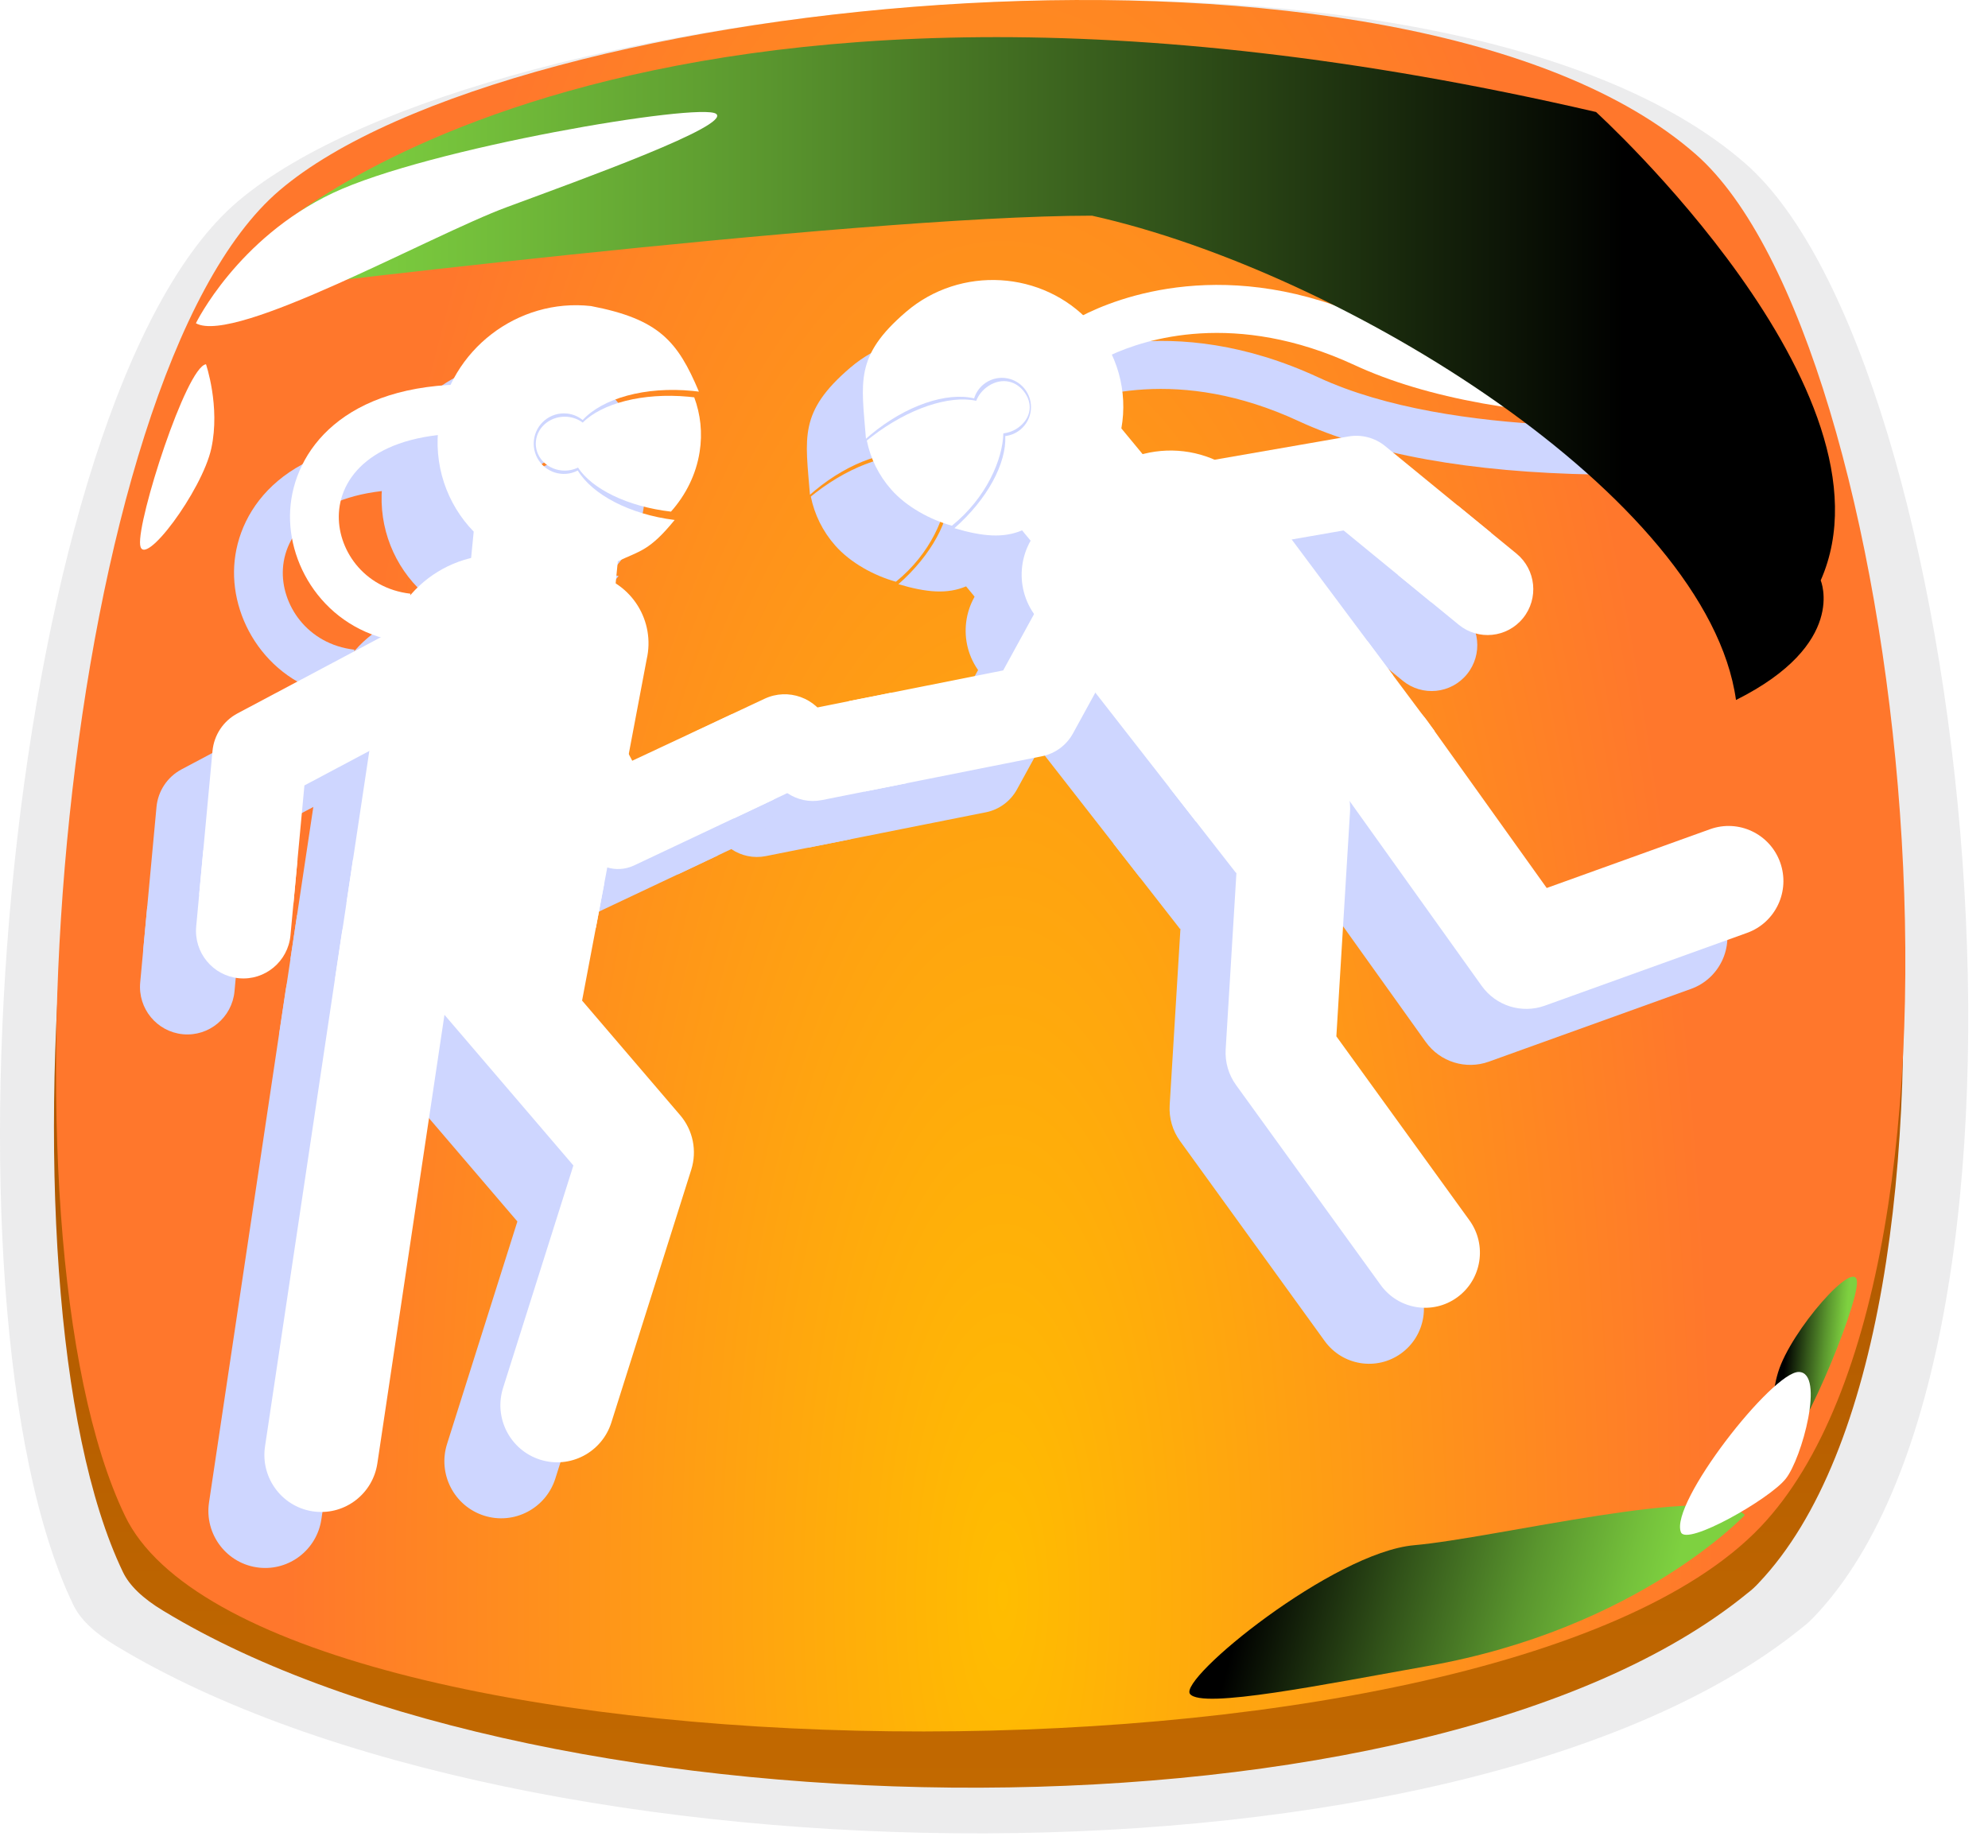 <svg width="71" height="66" viewBox="0 0 71 66" fill="none" xmlns="http://www.w3.org/2000/svg">
<path opacity="0.1" d="M64.788 57.745C64.665 57.878 64.522 58.01 64.358 58.133C52.224 67.992 18.794 67.646 4.149 58.785C3.381 58.326 2.868 57.837 2.622 57.327C-2.574 46.57 0.245 14.197 8.494 7.192C17.349 -0.312 51.394 -3.707 62.329 5.836C70.353 12.831 74.176 47.936 64.788 57.745Z" fill="#3C3E48"/>
<path d="M62.803 56.543C62.688 56.669 62.553 56.794 62.399 56.909C50.998 66.221 19.587 65.894 5.826 57.526C5.104 57.092 4.623 56.63 4.392 56.149C-0.491 45.99 2.158 15.417 9.909 8.801C18.229 1.714 50.218 -1.493 60.492 7.521C68.032 14.126 71.624 47.28 62.803 56.543Z" fill="url(#paint0_linear_421_6868)"/>
<path d="M4.464 54.139C9.173 63.942 53.179 64.722 62.875 54.534C71.696 45.27 68.104 12.117 60.564 5.511C50.29 -3.502 18.301 -0.295 9.981 6.801C2.23 13.407 -0.418 43.98 4.464 54.139Z" fill="url(#paint1_radial_421_6868)"/>
<g style="mix-blend-mode:multiply" filter="url(#filter0_f_421_6868)">
<path d="M47.312 47.897L42.145 40.753C41.877 40.384 41.747 39.933 41.774 39.477L42.306 30.754C42.372 29.67 43.302 28.845 44.381 28.911C45.46 28.978 46.282 29.91 46.215 30.994L45.727 39.013L50.481 45.585C51.116 46.464 50.922 47.694 50.047 48.332C49.167 48.974 47.944 48.77 47.312 47.897Z" fill="#CED6FF"/>
<path d="M50.919 37.213L45.78 30.022C45.149 29.14 45.35 27.911 46.229 27.278C47.107 26.645 48.331 26.847 48.961 27.729L53.24 33.715L59.074 31.615C60.092 31.249 61.214 31.78 61.578 32.803C61.943 33.825 61.414 34.951 60.395 35.318L53.171 37.918C52.351 38.212 51.431 37.929 50.919 37.213Z" fill="#CED6FF"/>
<path d="M47.09 13.481C41.848 11.051 37.884 12.634 36.607 13.296C36.761 13.629 36.864 13.99 36.91 14.367C37.178 14.447 37.429 14.562 37.661 14.706C37.658 14.7 37.656 14.695 37.653 14.689C38.887 14.115 42.11 13.062 46.375 15.038C48.939 16.227 52.503 16.869 56.968 16.947C58.693 16.977 60.449 16.918 62 16.795V15.072C59.644 15.263 51.853 15.688 47.09 13.481Z" fill="#CED6FF"/>
<path d="M25.432 29.287C25.256 28.399 25.831 27.537 26.715 27.361L33.828 25.944L37.212 19.769C37.647 18.976 38.639 18.687 39.429 19.123C40.218 19.56 40.506 20.556 40.072 21.349L36.321 28.193C36.089 28.617 35.682 28.917 35.209 29.011L27.349 30.576C26.466 30.751 25.607 30.175 25.432 29.287Z" fill="#CED6FF"/>
<path d="M35.069 24.109C34.197 23.081 34.32 21.539 35.343 20.664L37.242 19.04C38.081 18.322 39.181 17.988 40.276 18.119C41.37 18.251 42.361 18.835 43.008 19.732L43.632 20.597L49.239 28.112L42.146 33.18L35.069 24.109Z" fill="#CED6FF"/>
<path d="M50.097 24.312L45.986 20.945L38.92 22.174C38.032 22.328 37.188 21.73 37.034 20.838C36.88 19.947 37.475 19.099 38.363 18.944L46.162 17.588C46.627 17.508 47.105 17.633 47.471 17.933L52.16 21.772C52.858 22.344 52.963 23.376 52.393 24.078C51.822 24.781 50.794 24.883 50.097 24.312Z" fill="#CED6FF"/>
<path d="M38.049 17.301L38.977 18.424L35.096 21.659L34.503 20.942C33.834 21.223 33.11 21.167 32.086 20.865C33.27 19.825 33.947 18.544 33.903 17.574C34.096 17.551 34.285 17.475 34.446 17.341C34.888 16.973 34.948 16.315 34.582 15.871C34.215 15.428 33.56 15.367 33.118 15.735C32.958 15.869 32.848 16.041 32.79 16.228C31.812 15.996 30.361 16.471 29.09 17.53C29.035 17.577 28.98 17.624 28.927 17.671C28.768 15.633 28.512 14.72 30.36 13.137C32.295 11.479 35.247 11.655 36.952 13.529C37.927 14.6 38.283 15.994 38.049 17.301Z" fill="#CED6FF"/>
<path d="M28.879 30.271L30.375 29.973L29.816 26.743L28.32 27.041L28.879 30.271Z" fill="#CED6FF"/>
<path d="M39.769 30.133L40.709 31.339L47.755 26.123L46.841 24.897L39.769 30.133Z" fill="#CED6FF"/>
<path d="M47.935 22.541L49.117 23.509L51.245 21.023L50.063 20.055L47.935 22.541Z" fill="#CED6FF"/>
<path d="M17.287 54.131C16.219 53.79 15.627 52.645 15.966 51.572L18.478 43.625L13.338 37.618C12.608 36.765 12.705 35.478 13.555 34.745C14.405 34.012 15.686 34.109 16.416 34.963L22.293 41.831C22.751 42.367 22.9 43.102 22.688 43.775L19.834 52.805C19.495 53.877 18.355 54.471 17.287 54.131Z" fill="#CED6FF"/>
<path d="M12.461 24.942C9.737 24.63 8.239 22.29 8.365 20.208C8.49 18.122 10.253 15.697 14.808 15.73L14.795 17.48C11.464 17.456 10.187 18.928 10.104 20.314C10.027 21.582 10.962 23.009 12.658 23.204L12.461 24.942Z" fill="#CED6FF"/>
<path d="M6.525 36.937C5.6 36.846 4.921 36.02 5.007 35.09L5.589 28.823C5.642 28.252 5.978 27.747 6.482 27.479L15.174 22.861C16 22.423 17.023 22.739 17.46 23.568C17.896 24.397 17.581 25.424 16.756 25.863L8.872 30.052L8.375 35.405C8.288 36.338 7.464 37.025 6.534 36.938C6.531 36.938 6.528 36.937 6.525 36.937Z" fill="#CED6FF"/>
<path d="M21.096 25.546C21.409 24.183 20.564 22.824 19.207 22.509L16.688 21.925C14.363 21.385 12.068 22.952 11.714 25.325L11.551 26.42L9.968 36.949L18.773 37.819L21.096 25.546Z" fill="#CED6FF"/>
<path d="M27.553 27.769C27.154 26.921 26.147 26.558 25.302 26.958L20.58 29.17L18.05 24.356C17.677 23.646 16.838 23.323 16.088 23.6C15.164 23.942 14.766 25.034 15.252 25.894L18.903 32.353C19.25 32.968 20.01 33.21 20.647 32.909L26.744 30.029C27.589 29.629 27.951 28.617 27.553 27.769Z" fill="#CED6FF"/>
<path d="M9.258 55.989C10.338 56.103 11.316 55.344 11.477 54.265L14.215 35.963C14.376 34.849 13.607 33.816 12.498 33.654C11.389 33.493 10.36 34.265 10.199 35.379L7.465 53.66C7.294 54.807 8.109 55.867 9.258 55.989Z" fill="#CED6FF"/>
<path d="M5.113 33.949L8.479 34.281L8.625 32.701L5.26 32.369L5.113 33.949Z" fill="#CED6FF"/>
<path d="M10.373 34.255L19.281 35.136L19.577 33.571L10.609 32.684L10.373 34.255Z" fill="#CED6FF"/>
<path d="M24.209 31.23L25.638 30.553L24.128 27.514L22.699 28.19L24.209 31.23Z" fill="#CED6FF"/>
<path d="M22.794 16.191C22.723 16.183 22.652 16.175 22.581 16.168C20.947 16.018 19.49 16.409 18.812 17.094C18.662 16.981 18.476 16.906 18.269 16.887C17.701 16.835 17.196 17.222 17.14 17.751C17.084 18.28 17.499 18.751 18.067 18.803C18.273 18.822 18.472 18.782 18.643 18.699C19.145 19.464 20.411 20.093 21.963 20.273C22.493 19.677 22.86 18.949 22.987 18.141C23.095 17.457 23.018 16.794 22.794 16.191Z" fill="#CED6FF"/>
<path d="M28.958 17.735C29.014 17.689 29.071 17.644 29.129 17.599C30.454 16.576 31.916 16.108 32.865 16.315C32.934 16.137 33.054 15.971 33.222 15.842C33.682 15.487 34.227 15.552 34.558 15.969C34.888 16.385 34.851 16.899 34.391 17.254C34.223 17.384 34.026 17.454 33.834 17.478C33.811 18.399 33.236 19.773 31.997 20.776C31.223 20.563 30.374 20.101 29.833 19.488C29.375 18.97 29.087 18.368 28.958 17.735Z" fill="#CED6FF"/>
<path d="M13.678 17.111C14.059 14.508 16.49 12.637 19.109 12.931C21.532 13.397 22.2 14.18 22.961 15.987C22.887 15.978 22.814 15.969 22.739 15.962C21.035 15.793 19.516 16.232 18.81 17.001C18.653 16.874 18.459 16.79 18.244 16.769C17.652 16.71 17.125 17.145 17.067 17.739C17.008 18.333 17.441 18.863 18.033 18.921C18.248 18.942 18.455 18.898 18.634 18.804C19.157 19.663 20.477 20.369 22.095 20.571C21.198 21.67 20.864 21.67 20.065 22.045L19.971 23.006L14.77 22.492L14.918 20.987C13.961 20.002 13.46 18.598 13.678 17.111Z" fill="#CED6FF"/>
</g>
<path d="M49.312 45.897L44.145 38.753C43.877 38.384 43.747 37.933 43.774 37.477L44.306 28.754C44.372 27.67 45.302 26.845 46.381 26.911C47.46 26.978 48.282 27.91 48.215 28.994L47.727 37.013L52.481 43.585C53.116 44.464 52.922 45.694 52.047 46.332C51.167 46.974 49.944 46.77 49.312 45.897Z" fill="white"/>
<path d="M52.919 35.213L47.78 28.022C47.149 27.14 47.35 25.911 48.229 25.278C49.107 24.645 50.331 24.847 50.961 25.729L55.24 31.715L61.074 29.615C62.092 29.249 63.214 29.78 63.578 30.803C63.943 31.825 63.414 32.951 62.395 33.318L55.171 35.918C54.351 36.212 53.431 35.929 52.919 35.213Z" fill="white"/>
<path d="M49.09 11.481C43.848 9.051 39.884 10.634 38.607 11.296C38.761 11.629 38.864 11.99 38.91 12.367C39.178 12.447 39.429 12.562 39.661 12.706C39.658 12.7 39.656 12.695 39.653 12.689C40.887 12.115 44.11 11.062 48.375 13.038C50.939 14.227 54.503 14.869 58.968 14.947C60.693 14.977 62.449 14.918 64 14.795V13.072C61.644 13.263 53.853 13.688 49.09 11.481Z" fill="white"/>
<path d="M27.432 27.287C27.256 26.399 27.831 25.537 28.715 25.361L35.828 23.944L39.212 17.769C39.647 16.976 40.639 16.687 41.429 17.123C42.218 17.56 42.506 18.556 42.072 19.349L38.321 26.193C38.089 26.617 37.682 26.917 37.209 27.011L29.349 28.576C28.466 28.751 27.607 28.175 27.432 27.287Z" fill="white"/>
<path d="M37.069 22.109C36.197 21.081 36.32 19.539 37.343 18.664L39.242 17.04C40.081 16.322 41.181 15.988 42.276 16.119C43.37 16.251 44.361 16.835 45.008 17.732L45.632 18.597L51.239 26.112L44.146 31.18L37.069 22.109Z" fill="white"/>
<path d="M52.097 22.312L47.986 18.945L40.92 20.174C40.032 20.328 39.188 19.73 39.034 18.838C38.88 17.947 39.475 17.099 40.363 16.944L48.162 15.588C48.627 15.508 49.105 15.633 49.471 15.933L54.16 19.772C54.858 20.344 54.963 21.376 54.393 22.078C53.822 22.781 52.794 22.883 52.097 22.312Z" fill="white"/>
<path d="M40.049 15.301L40.977 16.424L37.096 19.659L36.503 18.942C35.834 19.223 35.11 19.167 34.086 18.865C35.27 17.825 35.947 16.544 35.903 15.574C36.096 15.551 36.285 15.475 36.446 15.341C36.888 14.973 36.948 14.315 36.582 13.871C36.215 13.428 35.56 13.367 35.118 13.735C34.958 13.869 34.848 14.041 34.79 14.228C33.812 13.996 32.361 14.471 31.09 15.53C31.035 15.577 30.98 15.624 30.927 15.671C30.768 13.633 30.512 12.72 32.36 11.137C34.295 9.479 37.247 9.655 38.952 11.529C39.927 12.6 40.283 13.994 40.049 15.301Z" fill="white"/>
<path d="M30.879 28.271L32.375 27.973L31.816 24.743L30.32 25.041L30.879 28.271Z" fill="white"/>
<path d="M41.769 28.133L42.709 29.339L49.755 24.123L48.841 22.897L41.769 28.133Z" fill="white"/>
<path d="M49.935 20.541L51.117 21.509L53.245 19.023L52.063 18.055L49.935 20.541Z" fill="white"/>
<path d="M19.287 52.131C18.219 51.79 17.628 50.645 17.966 49.572L20.478 41.625L15.338 35.618C14.608 34.765 14.705 33.478 15.555 32.745C16.405 32.012 17.686 32.109 18.416 32.963L24.293 39.831C24.751 40.367 24.9 41.102 24.688 41.775L21.834 50.805C21.495 51.877 20.355 52.471 19.287 52.131Z" fill="white"/>
<path d="M14.461 22.942C11.737 22.63 10.239 20.29 10.364 18.208C10.49 16.122 12.253 13.697 16.808 13.73L16.795 15.48C13.464 15.456 12.187 16.928 12.104 18.314C12.027 19.582 12.962 21.009 14.658 21.204L14.461 22.942Z" fill="white"/>
<path d="M8.525 34.937C7.6 34.846 6.921 34.02 7.007 33.09L7.589 26.823C7.642 26.252 7.978 25.747 8.482 25.479L17.174 20.861C18 20.423 19.023 20.739 19.46 21.568C19.896 22.397 19.581 23.424 18.756 23.863L10.872 28.052L10.374 33.405C10.288 34.338 9.464 35.025 8.534 34.938C8.531 34.938 8.528 34.937 8.525 34.937Z" fill="white"/>
<path d="M23.096 23.546C23.409 22.183 22.564 20.824 21.207 20.509L18.688 19.925C16.363 19.385 14.068 20.952 13.714 23.325L13.551 24.42L11.968 34.949L20.773 35.819L23.096 23.546Z" fill="white"/>
<path d="M29.553 25.769C29.154 24.921 28.147 24.558 27.302 24.958L22.58 27.17L20.05 22.356C19.677 21.646 18.838 21.323 18.088 21.6C17.164 21.942 16.766 23.034 17.252 23.894L20.903 30.353C21.25 30.968 22.01 31.21 22.647 30.909L28.744 28.029C29.589 27.629 29.951 26.617 29.553 25.769Z" fill="white"/>
<path d="M11.258 53.989C12.338 54.103 13.316 53.344 13.477 52.265L16.215 33.963C16.376 32.849 15.607 31.816 14.498 31.654C13.389 31.493 12.36 32.265 12.199 33.379L9.465 51.66C9.294 52.807 10.109 53.867 11.258 53.989Z" fill="white"/>
<path d="M7.113 31.949L10.479 32.281L10.626 30.701L7.26 30.369L7.113 31.949Z" fill="white"/>
<path d="M12.373 32.255L21.281 33.136L21.577 31.571L12.609 30.684L12.373 32.255Z" fill="white"/>
<path d="M26.209 29.23L27.638 28.553L26.128 25.514L24.699 26.19L26.209 29.23Z" fill="white"/>
<path d="M24.794 14.191C24.723 14.183 24.652 14.175 24.581 14.168C22.947 14.018 21.49 14.409 20.812 15.094C20.662 14.981 20.476 14.906 20.269 14.887C19.701 14.835 19.196 15.222 19.14 15.751C19.084 16.28 19.499 16.751 20.067 16.803C20.273 16.822 20.472 16.782 20.643 16.699C21.145 17.464 22.411 18.093 23.963 18.273C24.493 17.677 24.86 16.949 24.987 16.141C25.095 15.457 25.018 14.794 24.794 14.191Z" fill="white"/>
<path d="M30.958 15.735C31.014 15.69 31.071 15.644 31.129 15.599C32.454 14.576 33.916 14.107 34.865 14.315C34.934 14.137 35.054 13.971 35.222 13.842C35.682 13.487 36.227 13.552 36.558 13.969C36.888 14.385 36.851 14.899 36.391 15.254C36.223 15.384 36.026 15.454 35.834 15.478C35.811 16.399 35.236 17.773 33.997 18.776C33.223 18.563 32.374 18.101 31.833 17.488C31.375 16.97 31.087 16.368 30.958 15.735Z" fill="white"/>
<path d="M15.678 15.111C16.059 12.508 18.49 10.637 21.109 10.931C23.532 11.397 24.2 12.18 24.961 13.987C24.887 13.978 24.814 13.969 24.739 13.962C23.035 13.793 21.516 14.232 20.81 15.001C20.653 14.874 20.459 14.79 20.244 14.769C19.652 14.71 19.125 15.145 19.067 15.739C19.008 16.333 19.441 16.863 20.033 16.921C20.248 16.942 20.455 16.898 20.634 16.804C21.157 17.663 22.477 18.369 24.095 18.571C23.198 19.67 22.864 19.67 22.065 20.045L21.971 21.006L16.77 20.492L16.918 18.987C15.961 18.002 15.46 16.598 15.678 15.111Z" fill="white"/>
<path style="mix-blend-mode:screen" d="M9.5 8.5C9.5 8.5 22.5 -4 57 4C57 4 68 14 65.025 20.729C65.025 20.729 66 23 62 25C60.993 17.767 48 9.704 39 7.703C30.5 7.703 8 10.5 8 10.5L9.5 8.5Z" fill="url(#paint2_linear_421_6868)"/>
<path d="M7 11.538C7 11.538 8.473 8.514 11.882 6.896C15.3 5.279 25.017 3.651 25.575 4.065C26.124 4.479 20.837 6.386 18.103 7.397C15.368 8.408 8.396 12.318 7 11.547V11.538Z" fill="white"/>
<path style="mix-blend-mode:screen" d="M62.311 54.114C62.311 54.114 58.5 58.169 51 59.5C47.276 60.161 42.929 61.047 42.5 60.5C42.079 59.956 47.606 55.443 50.51 55.187C53.414 54.931 61.169 52.994 62.313 54.105L62.311 54.114Z" fill="url(#paint3_linear_421_6868)"/>
<path d="M7.354 13.01C6.651 13.116 4.899 18.566 5.005 19.461C5.111 20.357 7.219 17.526 7.547 16.014C7.874 14.512 7.354 13 7.354 13V13.01Z" fill="white"/>
<path style="mix-blend-mode:screen" d="M63.451 52.018C64.161 51.97 66.353 46.682 66.321 45.781C66.288 44.879 63.955 47.528 63.505 49.008C63.056 50.479 63.451 52.028 63.451 52.028L63.451 52.018Z" fill="url(#paint4_linear_421_6868)"/>
<path d="M60.032 54.721C59.622 53.689 63.306 48.978 64.246 49C65.186 49.023 64.352 52.096 63.776 52.814C63.215 53.532 60.229 55.237 60.032 54.721Z" fill="white"/>
<defs>
<filter id="filter0_f_421_6868" x="4" y="11" width="59" height="46" filterUnits="userSpaceOnUse" color-interpolation-filters="sRGB">
<feFlood flood-opacity="0" result="BackgroundImageFix"/>
<feBlend mode="normal" in="SourceGraphic" in2="BackgroundImageFix" result="shape"/>
<feGaussianBlur stdDeviation="0.5" result="effect1_foregroundBlur_421_6868"/>
</filter>
<linearGradient id="paint0_linear_421_6868" x1="38.187" y1="63.847" x2="38.187" y2="2.009" gradientUnits="userSpaceOnUse">
<stop stop-color="#C26900"/>
<stop offset="1" stop-color="#923D00"/>
</linearGradient>
<radialGradient id="paint1_radial_421_6868" cx="0" cy="0" r="1" gradientUnits="userSpaceOnUse" gradientTransform="translate(35.807 57.471) scale(25.339 75.809)">
<stop stop-color="#FFBD00"/>
<stop offset="1" stop-color="#FF772C"/>
</radialGradient>
<linearGradient id="paint2_linear_421_6868" x1="11.676" y1="13.881" x2="57.996" y2="13.881" gradientUnits="userSpaceOnUse">
<stop stop-color="#7ED140"/>
<stop offset="0.11" stop-color="#74C03B"/>
<stop offset="0.34" stop-color="#5A962E"/>
<stop offset="0.65" stop-color="#315219"/>
<stop offset="1"/>
</linearGradient>
<linearGradient id="paint3_linear_421_6868" x1="59.627" y1="56.911" x2="45.587" y2="53.081" gradientUnits="userSpaceOnUse">
<stop stop-color="#7ED140"/>
<stop offset="0.11" stop-color="#74C03B"/>
<stop offset="0.34" stop-color="#5A962E"/>
<stop offset="0.65" stop-color="#315219"/>
<stop offset="1"/>
</linearGradient>
<linearGradient id="paint4_linear_421_6868" x1="65.827" y1="48.626" x2="63.758" y2="48.456" gradientUnits="userSpaceOnUse">
<stop stop-color="#7ED140"/>
<stop offset="0.11" stop-color="#74C03B"/>
<stop offset="0.34" stop-color="#5A962E"/>
<stop offset="0.65" stop-color="#315219"/>
<stop offset="1"/>
</linearGradient>
</defs>
</svg>
